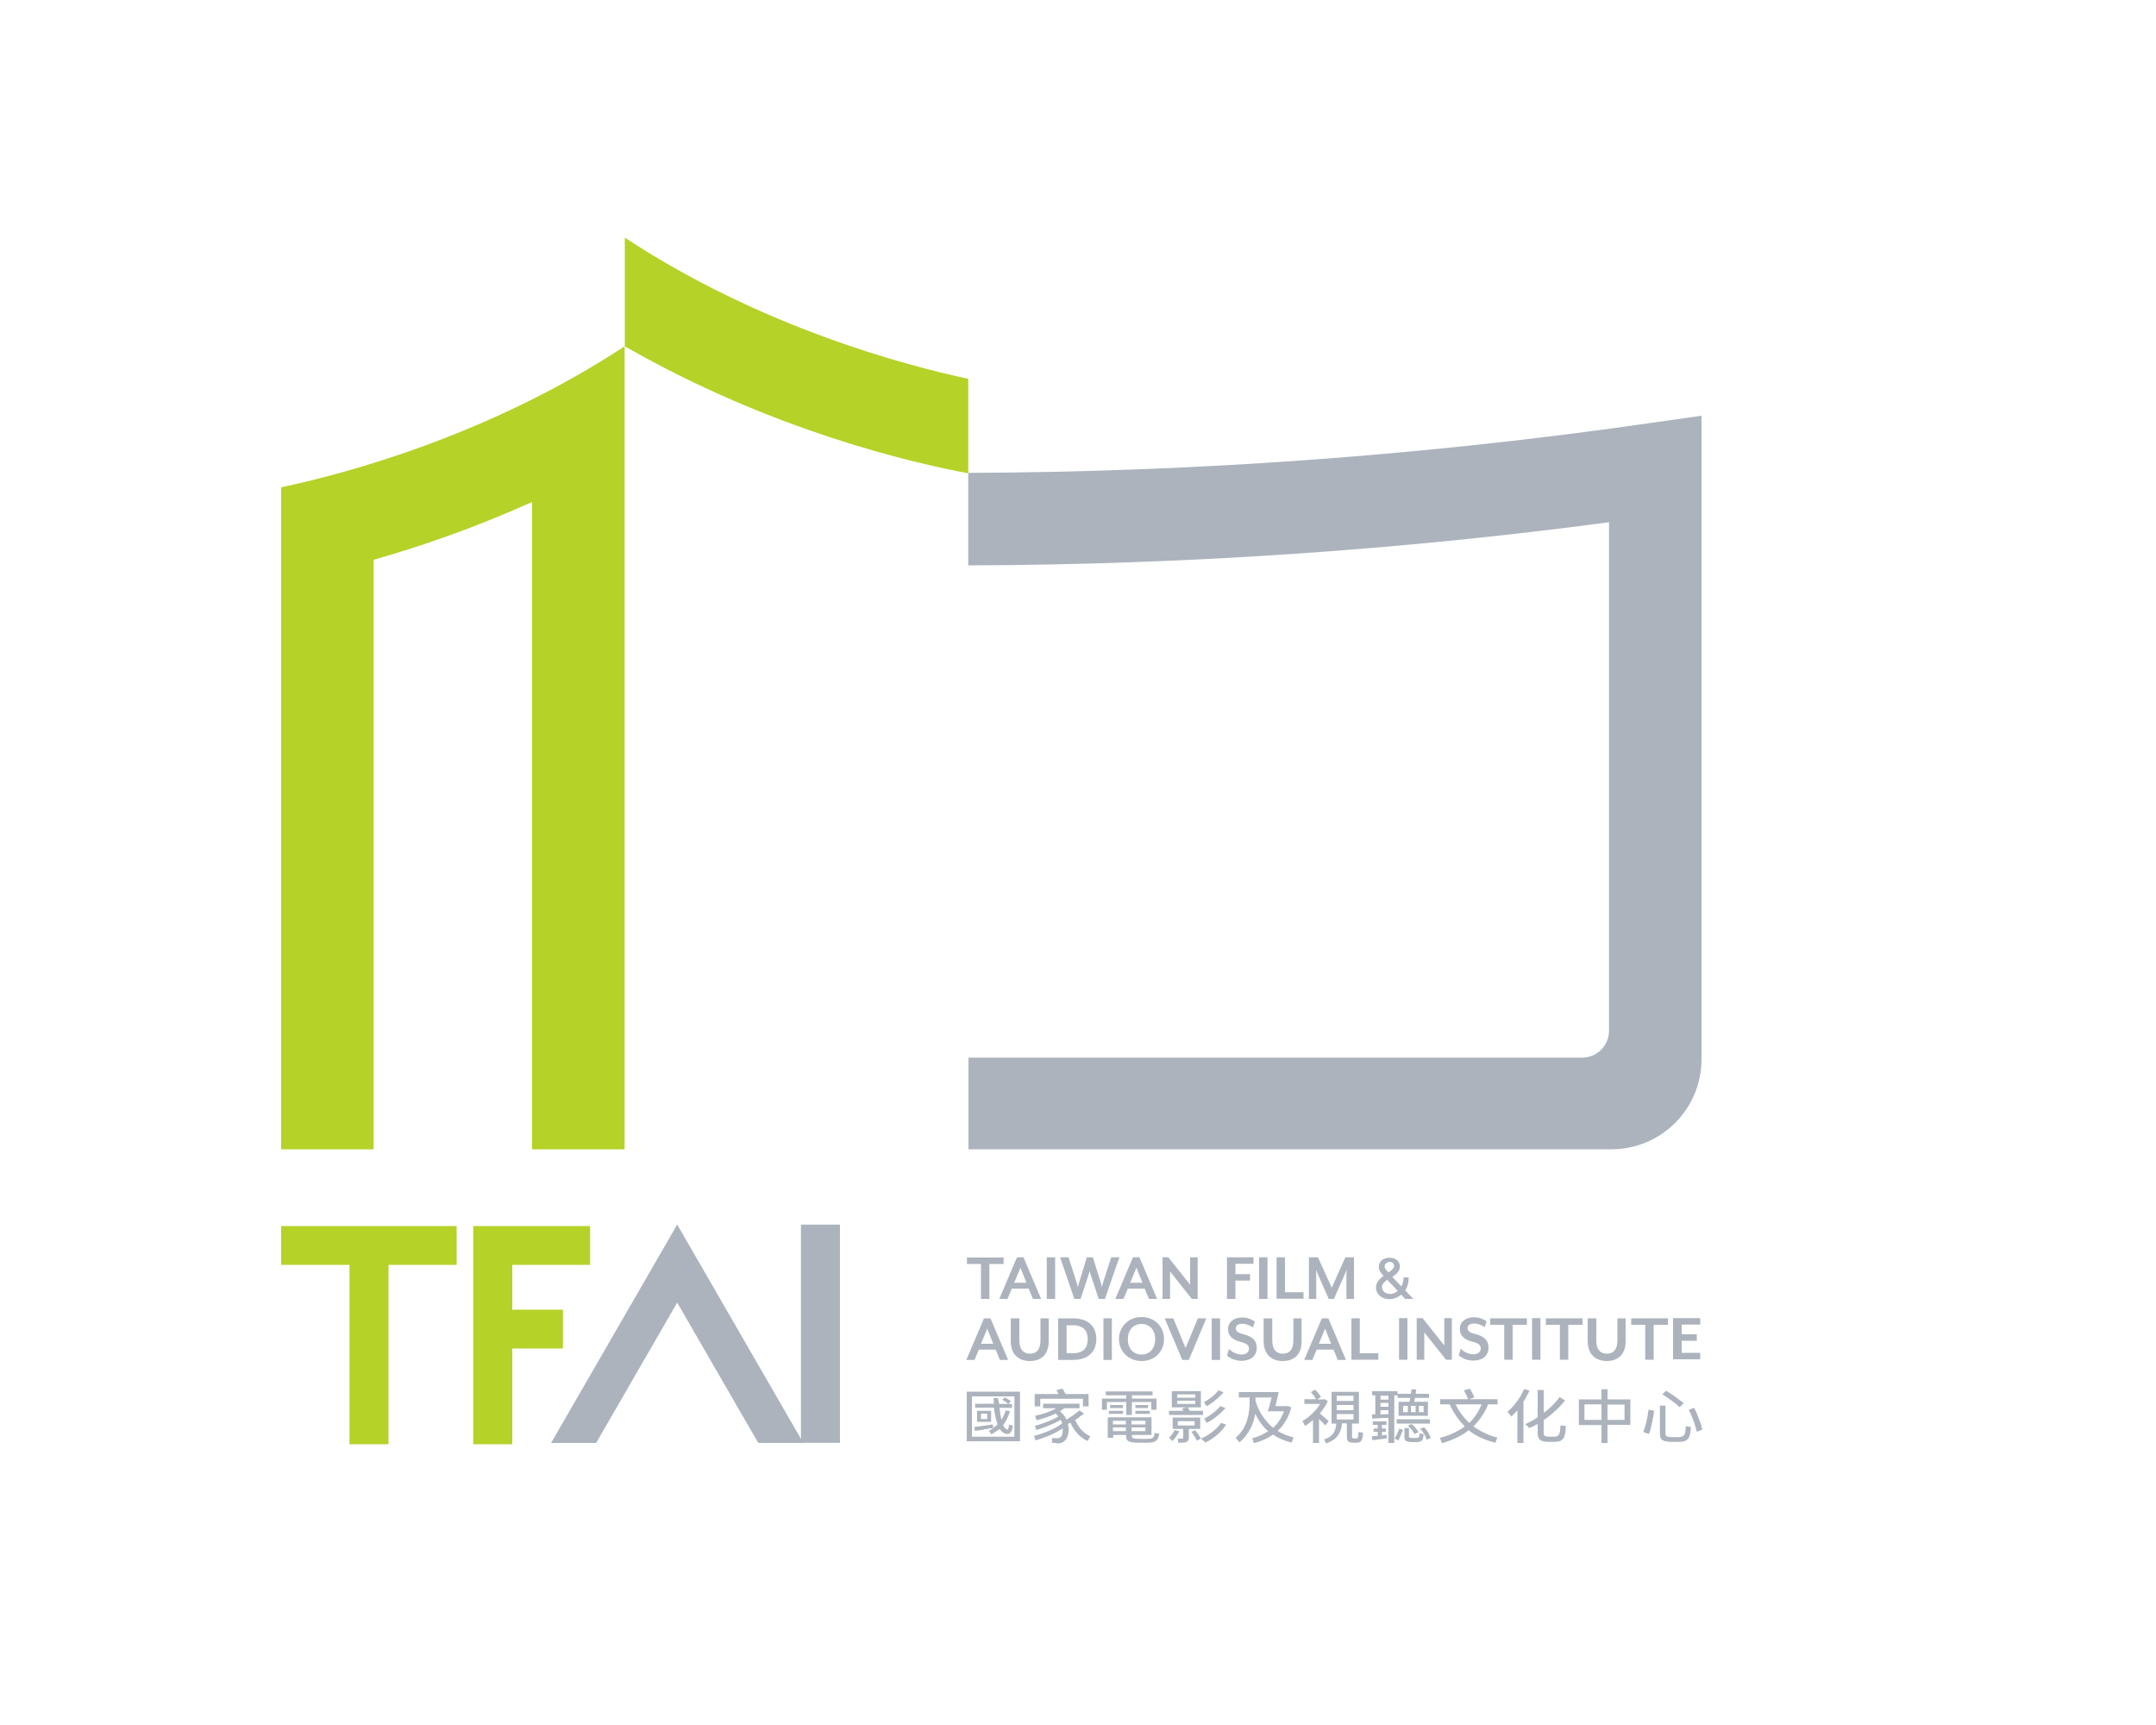 <?xml version="1.0"?>
<svg width="100" height="80" xmlns="http://www.w3.org/2000/svg" xmlns:svg="http://www.w3.org/2000/svg">
 <style type="text/css">.st0{fill:#ACB3BD;}
	.st1{fill:#B5D228;}</style>
 <g class="layer">
  <title>Layer 1</title>
  <g id="svg_1">
   <g id="svg_2">
    <g id="svg_5"/>
    <g id="svg_7"/>
   </g>
   <g id="svg_9">
    <g id="svg_11">
     <g id="svg_12"/>
     <g id="svg_14"/>
    </g>
   </g>
   <g id="svg_16">
    <g id="svg_17">
     <g id="svg_28"/>
     <g id="svg_40"/>
     <g id="svg_50"/>
    </g>
    <g id="svg_52"/>
   </g>
  </g>
  <g id="svg_65">
   <polygon class="st0" id="svg_3" points="31.41,56.79 25.56,66.92 27.65,66.92 31.41,60.41 35.17,66.92 37.26,66.92 "/>
   <rect class="st0" height="1.81" id="svg_4" transform="matrix(-1.83697e-16 1 -1 -1.83697e-16 733.909 153.803)" width="10.12" x="-97.01" y="694.95"/>
   <polygon class="st1" id="svg_6" points="21.18,56.86 13.04,56.86 13.04,58.66 16.21,58.66 16.21,66.98 18.02,66.98 18.02,58.66 21.18,58.66 "/>
   <polygon class="st1" id="svg_8" points="27.37,58.66 27.37,56.86 21.95,56.86 21.95,66.98 23.76,66.98 23.76,62.54 26.11,62.54 26.11,60.74 23.76,60.74 23.76,58.66 "/>
   <path class="st0" d="m76.46,19.63c-10.35,1.49 -20.95,2.26 -31.52,2.3l-0.03,0l0,4.29l0.04,0c9.94,-0.03 19.91,-0.7 29.68,-2l0,23.58c0,0.69 -0.56,1.25 -1.25,1.25l-28.46,0l0,4.25l29.82,0c2.31,0 4.18,-1.87 4.18,-4.18l0,-29.84l-2.46,0.35z" fill="black" id="svg_10"/>
   <path class="st1" d="m28.98,11.02l0,5.04c6.88,3.95 13.51,5.44 15.93,5.89l0,-4.38c-2.93,-0.63 -9.61,-2.39 -15.93,-6.55z" id="svg_13"/>
   <path class="st1" d="m13.04,53.3l4.29,0l0,-27.34c2.08,-0.59 4.62,-1.45 7.35,-2.68l0,30.02l4.29,0l0,-37.24c-6.33,4.16 -13,5.92 -15.93,6.54l0,30.7z" fill="black" id="svg_15"/>
   <path class="st0" d="m45.89,58.62l0,1.62l-0.39,0l0,-1.62l-0.65,0l0,-0.3l1.7,0l0,0.3l-0.66,0z" id="svg_18"/>
   <path class="st0" d="m47.91,60.24l-0.2,-0.48l-0.78,0l-0.2,0.48l-0.38,0l0.82,-1.93l0.3,0l0.82,1.93l-0.38,0zm-0.58,-1.45l-0.29,0.7l0.57,0l-0.28,-0.7z" id="svg_19"/>
   <path class="st0" d="m48.55,60.24l0,-1.93l0.39,0l0,1.93l-0.39,0z" id="svg_20"/>
   <path class="st0" d="m51.25,60.24l-0.29,0l-0.38,-1.15c-0.02,-0.04 -0.04,-0.14 -0.04,-0.15c0,0 -0.03,0.11 -0.04,0.15l-0.38,1.15l-0.29,0l-0.66,-1.93l0.39,0l0.39,1.21c0.01,0.04 0.04,0.17 0.04,0.18l0.05,-0.18l0.37,-1.21l0.28,0l0.38,1.21c0.01,0.04 0.04,0.18 0.04,0.18s0.02,-0.13 0.04,-0.18l0.39,-1.21l0.38,0l-0.67,1.93z" id="svg_21"/>
   <path class="st0" d="m53.29,60.24l-0.2,-0.48l-0.78,0l-0.2,0.48l-0.38,0l0.82,-1.93l0.3,0l0.82,1.93l-0.38,0zm-0.58,-1.45l-0.29,0.7l0.57,0l-0.28,-0.7z" id="svg_22"/>
   <path class="st0" d="m55.28,60.24l-1.01,-1.27l0,1.27l-0.35,0l0,-1.93l0.27,0l1.01,1.27l0,-1.27l0.35,0l0,1.93l-0.27,0z" id="svg_23"/>
   <path class="st0" d="m57.3,58.62l0,0.47l0.68,0l0,0.3l-0.68,0l0,0.85l-0.39,0l0,-1.93l1.23,0l0,0.3l-0.84,0l0,0.01z" id="svg_24"/>
   <path class="st0" d="m58.4,60.24l0,-1.93l0.39,0l0,1.93l-0.39,0z" id="svg_25"/>
   <path class="st0" d="m59.21,60.24l0,-1.93l0.39,0l0,1.62l0.86,0l0,0.3l-1.25,0l0,0.01z" id="svg_26"/>
   <path class="st0" d="m62.45,60.24l0,-1.18c0,-0.04 0.01,-0.17 0.01,-0.18l-0.07,0.18l-0.52,1.18l-0.24,0l-0.52,-1.18c-0.02,-0.04 -0.06,-0.16 -0.07,-0.18c0,0.01 0.01,0.14 0.01,0.18l0,1.18l-0.34,0l0,-1.93l0.42,0l0.64,1.41l0.63,-1.41l0.4,0l0,1.93l-0.35,0z" id="svg_27"/>
   <path class="st0" d="m46.38,63.07l-0.2,-0.48l-0.78,0l-0.2,0.48l-0.38,0l0.82,-1.93l0.3,0l0.82,1.93l-0.38,0zm-0.59,-1.45l-0.29,0.7l0.57,0l-0.28,-0.7z" id="svg_29"/>
   <path class="st0" d="m47.77,63.12c-0.51,0 -0.89,-0.29 -0.89,-0.94l0,-1.04l0.4,0l0,1.02c0,0.42 0.18,0.62 0.49,0.62s0.49,-0.2 0.49,-0.62l0,-1.02l0.38,0l0,1.04c0.01,0.65 -0.36,0.94 -0.87,0.94z" id="svg_30"/>
   <path class="st0" d="m49.76,63.07l-0.68,0l0,-1.93l0.68,0c0.77,0 1.09,0.43 1.09,0.96s-0.32,0.97 -1.09,0.97zm-0.02,-1.61l-0.27,0l0,1.3l0.27,0c0.53,0 0.71,-0.26 0.71,-0.65c0,-0.39 -0.19,-0.65 -0.71,-0.65z" id="svg_31"/>
   <path class="st0" d="m51.18,63.07l0,-1.93l0.39,0l0,1.93l-0.39,0z" id="svg_32"/>
   <path class="st0" d="m52.95,63.12c-0.59,0 -1.05,-0.43 -1.05,-1.02c0,-0.59 0.46,-1.02 1.05,-1.02c0.59,0 1.04,0.43 1.04,1.02c0,0.6 -0.45,1.02 -1.04,1.02zm0,-1.72c-0.39,0 -0.64,0.29 -0.64,0.71c0,0.42 0.25,0.71 0.64,0.71c0.38,0 0.63,-0.29 0.63,-0.71c0,-0.42 -0.25,-0.71 -0.63,-0.71z" id="svg_33"/>
   <path class="st0" d="m55.14,63.07l-0.3,0l-0.82,-1.93l0.4,0l0.57,1.38l0.57,-1.38l0.39,0l-0.81,1.93z" id="svg_34"/>
   <path class="st0" d="m56.2,63.07l0,-1.93l0.39,0l0,1.93l-0.39,0z" id="svg_35"/>
   <path class="st0" d="m57.59,63.11c-0.32,0 -0.55,-0.13 -0.68,-0.24l0.09,-0.31c0.13,0.12 0.33,0.26 0.59,0.26c0.19,0 0.34,-0.1 0.34,-0.27c0,-0.16 -0.09,-0.24 -0.4,-0.32c-0.4,-0.1 -0.57,-0.31 -0.57,-0.59c0,-0.31 0.25,-0.54 0.66,-0.54c0.24,0 0.45,0.09 0.58,0.19l-0.08,0.27c-0.13,-0.09 -0.33,-0.17 -0.5,-0.17c-0.19,0 -0.3,0.08 -0.3,0.22c0,0.11 0.07,0.2 0.33,0.26c0.45,0.11 0.64,0.3 0.64,0.64c0,0.42 -0.34,0.6 -0.7,0.6z" id="svg_36"/>
   <path class="st0" d="m59.5,63.12c-0.51,0 -0.89,-0.29 -0.89,-0.94l0,-1.04l0.4,0l0,1.02c0,0.42 0.18,0.62 0.49,0.62c0.31,0 0.49,-0.2 0.49,-0.62l0,-1.02l0.38,0l0,1.04c0.01,0.65 -0.36,0.94 -0.87,0.94z" id="svg_37"/>
   <path class="st0" d="m62.05,63.07l-0.2,-0.48l-0.78,0l-0.2,0.48l-0.38,0l0.82,-1.93l0.3,0l0.82,1.93l-0.38,0zm-0.59,-1.45l-0.29,0.7l0.57,0l-0.28,-0.7z" id="svg_38"/>
   <path class="st0" d="m62.68,63.07l0,-1.93l0.39,0l0,1.62l0.86,0l0,0.3l-1.25,0l0,0.01z" id="svg_39"/>
   <path class="st0" d="m64.89,63.06l0,-1.93l0.39,0l0,1.93l-0.39,0z" id="svg_41"/>
   <path class="st0" d="m67.07,63.06l-1.01,-1.27l0,1.27l-0.35,0l0,-1.93l0.27,0l1.01,1.27l0,-1.27l0.35,0l0,1.93l-0.27,0z" id="svg_42"/>
   <path class="st0" d="m68.34,63.1c-0.32,0 -0.55,-0.13 -0.68,-0.24l0.09,-0.31c0.13,0.12 0.33,0.26 0.59,0.26c0.19,0 0.34,-0.1 0.34,-0.27c0,-0.16 -0.09,-0.24 -0.4,-0.32c-0.4,-0.1 -0.57,-0.31 -0.57,-0.59c0,-0.31 0.25,-0.54 0.66,-0.54c0.24,0 0.45,0.09 0.58,0.19l-0.08,0.27c-0.13,-0.09 -0.33,-0.17 -0.5,-0.17c-0.19,0 -0.3,0.08 -0.3,0.22c0,0.11 0.07,0.2 0.33,0.26c0.45,0.11 0.64,0.3 0.64,0.64c0,0.42 -0.34,0.6 -0.7,0.6z" id="svg_43"/>
   <path class="st0" d="m70.16,61.44l0,1.62l-0.39,0l0,-1.62l-0.65,0l0,-0.3l1.7,0l0,0.3l-0.66,0z" id="svg_44"/>
   <path class="st0" d="m71.06,63.06l0,-1.93l0.39,0l0,1.93l-0.39,0z" id="svg_45"/>
   <path class="st0" d="m72.74,61.44l0,1.62l-0.39,0l0,-1.62l-0.65,0l0,-0.3l1.7,0l0,0.3l-0.66,0z" id="svg_46"/>
   <path class="st0" d="m74.53,63.12c-0.51,0 -0.89,-0.29 -0.89,-0.94l0,-1.04l0.4,0l0,1.02c0,0.42 0.18,0.62 0.49,0.62s0.49,-0.2 0.49,-0.62l0,-1.02l0.38,0l0,1.04c0.01,0.64 -0.37,0.94 -0.87,0.94z" id="svg_47"/>
   <path class="st0" d="m76.7,61.44l0,1.62l-0.39,0l0,-1.62l-0.65,0l0,-0.3l1.7,0l0,0.3l-0.66,0z" id="svg_48"/>
   <path class="st0" d="m77.6,63.06l0,-1.93l1.26,0l0,0.3l-0.86,0l0,0.45l0.7,0l0,0.3l-0.7,0l0,0.56l0.86,0l0,0.3l-1.26,0l0,0.02z" id="svg_49"/>
   <path class="st0" d="m65.16,60.22l-0.17,-0.18c-0.15,0.13 -0.35,0.21 -0.55,0.21c-0.36,0 -0.62,-0.24 -0.62,-0.54c0,-0.24 0.16,-0.4 0.35,-0.54c-0.16,-0.18 -0.22,-0.28 -0.22,-0.41c0,-0.26 0.21,-0.43 0.5,-0.43c0.25,0 0.48,0.14 0.48,0.4c0,0.21 -0.15,0.35 -0.35,0.49l0.42,0.44c0.06,-0.12 0.1,-0.26 0.1,-0.42l0.24,0c0,0.23 -0.06,0.44 -0.16,0.61l0.38,0.39l-0.4,0l0,-0.02zm-0.33,-0.35l-0.49,-0.52c-0.14,0.1 -0.24,0.21 -0.24,0.35c0,0.18 0.17,0.31 0.37,0.31c0.13,0 0.26,-0.05 0.36,-0.14zm-0.61,-1.13c0,0.07 0.03,0.12 0.18,0.27c0.16,-0.1 0.26,-0.19 0.26,-0.3c0,-0.11 -0.09,-0.19 -0.21,-0.19c-0.14,0.01 -0.23,0.11 -0.23,0.22z" id="svg_51"/>
   <path class="st0" d="m47.31,66.84l-2.47,0l0,-2.3l2.47,0l0,2.3zm-0.26,-0.21l0,-1.87l-1.97,0l0,1.87l1.97,0zm-1.07,-0.11l-0.11,-0.16c0.06,-0.03 0.13,-0.08 0.2,-0.13c-0.08,0.01 -0.16,0.02 -0.24,0.03l-0.03,0.01c-0.01,0 -0.02,0 -0.03,0l-0.03,0.01l-0.03,0c-0.02,0 -0.04,0.01 -0.06,0.01l-0.03,0.01c-0.15,0.02 -0.28,0.04 -0.4,0.06l-0.03,-0.18c0.14,-0.02 0.33,-0.04 0.53,-0.07l0.03,-0.01l0.03,0c0.03,-0.01 0.06,-0.01 0.09,-0.01l0.03,-0.01c0.05,-0.01 0.1,-0.01 0.15,-0.02l0.02,0.17c0.06,-0.05 0.15,-0.12 0.2,-0.18c-0.07,-0.19 -0.14,-0.48 -0.17,-0.77l-0.87,0l0,-0.18l0.87,0c-0.01,-0.09 -0.01,-0.18 -0.02,-0.26l0.21,0c0,0.04 0.01,0.08 0.02,0.12l0.01,0.03c0.01,0.04 0.01,0.08 0.02,0.12l0.42,0c-0.06,-0.06 -0.18,-0.15 -0.28,-0.19l0.12,-0.11c0.1,0.04 0.22,0.12 0.29,0.17l-0.12,0.13l0.17,0l0,0.18l-0.58,0c0.02,0.18 0.05,0.4 0.09,0.55c0.08,-0.12 0.15,-0.28 0.19,-0.43l0.21,0.04c-0.08,0.24 -0.19,0.47 -0.32,0.64c0.04,0.11 0.12,0.2 0.2,0.21c0.03,0.01 0.06,-0.11 0.08,-0.23l0.17,0.04c-0.04,0.33 -0.16,0.44 -0.33,0.38c-0.12,-0.02 -0.21,-0.11 -0.28,-0.22c-0.11,0.08 -0.25,0.17 -0.39,0.25zm-0.01,-0.58l-0.65,0l0,-0.51l0.65,0l0,0.51zm-0.18,-0.13l0,-0.25l-0.29,0l0,0.25l0.29,0z" id="svg_53"/>
   <path class="st0" d="m48.8,66.91l-0.01,-0.22c0.07,0.01 0.16,0.01 0.23,0.01c0.07,0 0.13,-0.01 0.18,-0.06c0.07,-0.05 0.1,-0.22 0.09,-0.4c-0.13,0.09 -0.28,0.18 -0.45,0.26l-0.02,0.01c-0.26,0.12 -0.55,0.22 -0.79,0.29l-0.07,-0.21c0.41,-0.09 1.03,-0.35 1.31,-0.58c-0.02,-0.05 -0.05,-0.11 -0.08,-0.16c-0.13,0.08 -0.32,0.17 -0.51,0.25l-0.03,0.01l-0.03,0.01c-0.03,0.01 -0.06,0.03 -0.09,0.04l-0.03,0.01c-0.15,0.06 -0.3,0.11 -0.43,0.15l-0.07,-0.2c0.32,-0.07 0.84,-0.27 1.09,-0.43c-0.03,-0.04 -0.08,-0.1 -0.13,-0.14c-0.25,0.14 -0.58,0.24 -0.88,0.32l-0.07,-0.21c0.3,-0.06 0.72,-0.19 0.98,-0.35l-0.61,0l0,-0.21l1.69,0l0,0.21l-0.71,0c-0.05,0.04 -0.13,0.1 -0.2,0.14c0.12,0.1 0.25,0.24 0.31,0.39c0.2,-0.13 0.45,-0.3 0.6,-0.43l0.21,0.15c-0.06,0.04 -0.13,0.09 -0.2,0.14l-0.02,0.02c-0.01,0.01 -0.02,0.01 -0.02,0.02l-0.02,0.02l-0.02,0.01c-0.04,0.03 -0.08,0.06 -0.13,0.08c0.12,0.32 0.39,0.63 0.7,0.76l-0.12,0.22c-0.38,-0.16 -0.65,-0.5 -0.8,-0.85c-0.04,0.02 -0.08,0.04 -0.12,0.06c0.09,0.32 0,0.68 -0.16,0.79c-0.09,0.08 -0.18,0.11 -0.31,0.11c-0.05,-0.02 -0.14,-0.02 -0.26,-0.03zm-0.56,-1.69l-0.25,0l0,-0.57l1.1,0c-0.02,-0.07 -0.07,-0.13 -0.09,-0.18l0.28,-0.07c0.05,0.07 0.11,0.18 0.14,0.25l1.07,0l0,0.57l-0.26,0l0,-0.35l-1.98,0l0,0.35l-0.01,0z" id="svg_54"/>
   <path class="st0" d="m52.5,65.62l-0.26,0l0,-0.6l-0.9,0l0,0.36l-0.23,0l0,-0.52l1.13,0l0,-0.15l-0.95,0l0,-0.18l2.17,0l0,0.18l-0.96,0l0,0.15l1.14,0l0,0.52l-0.24,0l0,-0.36l-0.9,0l0,0.6zm0.67,1.29l-0.29,0c-0.53,0 -0.65,-0.07 -0.65,-0.3l0,-0.06l-0.6,0l0,0.13l-0.25,0l0,-0.95l2.03,0l0,0.82l-0.91,0l0,0.06c0,0.09 0.06,0.12 0.4,0.12l0.28,0c0.32,0 0.35,-0.06 0.37,-0.27l0.22,0.03c-0.06,0.32 -0.14,0.42 -0.6,0.42zm-1.08,-1.34l-0.66,0l0,-0.14l0.66,0l0,0.14zm0,-0.27l-0.6,0l0,-0.14l0.6,0l0,0.14zm0.13,0.76l0,-0.17l-0.6,0l0,0.17l0.6,0zm0,0.31l0,-0.17l-0.6,0l0,0.17l0.6,0zm0.91,-0.31l0,-0.17l-0.65,0l0,0.17l0.65,0zm0,0.31l0,-0.17l-0.65,0l0,0.17l0.65,0zm0.12,-1.07l-0.59,0l0,-0.14l0.59,0l0,0.14zm0.08,0.27l-0.67,0l0,-0.14l0.67,0l0,0.14z" id="svg_55"/>
   <path class="st0" d="m55.81,65.62l-1.59,0l0,-0.19l0.66,0c-0.01,-0.04 -0.03,-0.08 -0.05,-0.11l0.22,-0.05l-0.7,0l0,-0.75l1.35,0l0,0.75l-0.61,0c0.03,0.04 0.07,0.11 0.09,0.16l0.62,0l0,0.19l0.01,0zm-1.43,1.21l-0.16,-0.15c0.09,-0.08 0.2,-0.23 0.26,-0.36l0.22,0.06c-0.08,0.15 -0.21,0.34 -0.32,0.45zm0.27,0.08l-0.02,-0.19c0.05,0 0.14,0 0.18,0l0.02,0c0.03,0 0.05,-0.01 0.05,-0.04l0,-0.41l-0.49,0l0,-0.53l1.28,0l0,0.53l-0.53,0l0,0.41c0,0.1 -0.03,0.16 -0.11,0.19c-0.08,0.04 -0.19,0.04 -0.38,0.04zm0.79,-2.09l0,-0.15l-0.84,0l0,0.15l0.84,0zm0,0.29l0,-0.15l-0.84,0l0,0.15l0.84,0zm-0.03,1l0,-0.2l-0.78,0l0,0.2l0.78,0zm0.5,0.79c-0.04,-0.05 -0.15,-0.13 -0.21,-0.18l-0.19,0.09c-0.04,-0.1 -0.16,-0.29 -0.25,-0.41l0.18,-0.07c0.09,0.12 0.21,0.29 0.26,0.39c0.35,-0.15 0.75,-0.44 0.93,-0.73l0.24,0.08c-0.2,0.33 -0.58,0.65 -0.96,0.83zm0.06,-1.68l-0.13,-0.19c0.21,-0.11 0.52,-0.34 0.67,-0.55l0.24,0.09c-0.19,0.23 -0.49,0.48 -0.78,0.65zm0.43,0.49l-0.02,0.02c-0.13,0.1 -0.27,0.19 -0.41,0.26l-0.12,-0.2c0.24,-0.11 0.58,-0.36 0.75,-0.58l0.24,0.09c-0.12,0.14 -0.27,0.28 -0.44,0.41z" id="svg_56"/>
   <path class="st0" d="m58.16,66.93l-0.08,-0.23c0.24,-0.05 0.53,-0.19 0.74,-0.32c-0.24,-0.21 -0.46,-0.51 -0.6,-0.82c-0.06,0.42 -0.28,0.96 -0.73,1.33l-0.18,-0.21c0.57,-0.47 0.65,-1.21 0.65,-1.65l0,-0.22l-0.5,0l0,-0.25l1.85,0c-0.04,0.19 -0.1,0.45 -0.15,0.65l0.5,0l0.06,-0.01l0.17,0.07c-0.11,0.45 -0.35,0.84 -0.63,1.09c0.21,0.13 0.49,0.25 0.74,0.3l-0.09,0.24c-0.36,-0.08 -0.64,-0.22 -0.87,-0.37c-0.23,0.18 -0.56,0.31 -0.88,0.4zm0.89,-0.71c0.21,-0.19 0.4,-0.47 0.5,-0.77l-0.75,0c0.06,-0.16 0.13,-0.42 0.18,-0.64l-0.75,0l0,0.14c0.13,0.49 0.45,0.97 0.82,1.27z" id="svg_57"/>
   <path class="st0" d="m61.16,66.92l-0.26,0l0,-1.06c-0.02,0.02 -0.04,0.04 -0.07,0.05l-0.02,0.02c-0.1,0.08 -0.19,0.15 -0.28,0.2l-0.12,-0.23c0.3,-0.16 0.64,-0.49 0.82,-0.79l-0.73,0l0,-0.22l0.54,0c-0.05,-0.1 -0.16,-0.24 -0.24,-0.33l0.2,-0.11c0.1,0.09 0.21,0.24 0.27,0.33l-0.17,0.12l0.28,0l0.07,-0.01l0.14,0.09c-0.08,0.19 -0.24,0.4 -0.37,0.57c0.11,0.1 0.35,0.31 0.41,0.36l-0.16,0.2c-0.04,-0.05 -0.11,-0.12 -0.19,-0.2l-0.02,-0.02c-0.01,-0.01 -0.03,-0.03 -0.04,-0.04l-0.02,-0.02c-0.01,-0.01 -0.01,-0.01 -0.02,-0.02l0,1.11l-0.02,0zm0.34,0.02l-0.08,-0.19c0.42,-0.12 0.53,-0.39 0.56,-0.73l-0.22,0l0,-1.47l1.27,0l0,1.47l-0.32,0l0,0.61c0,0.06 0.01,0.08 0.11,0.08l0.07,0c0.1,0 0.11,-0.05 0.12,-0.3l0.21,0.03c-0.02,0.37 -0.08,0.47 -0.32,0.47l-0.1,0c-0.27,0 -0.33,-0.08 -0.33,-0.29l0,-0.61l-0.22,0c-0.05,0.43 -0.22,0.76 -0.75,0.93zm1.28,-1.97l0,-0.24l-0.78,0l0,0.24l0.78,0zm0,0.43l0,-0.24l-0.78,0l0,0.24l0.78,0zm0,0.43l0,-0.25l-0.78,0l0,0.25l0.78,0z" id="svg_58"/>
   <path class="st0" d="m63.65,66.79l-0.02,-0.18c0.08,-0.01 0.17,-0.01 0.27,-0.02l0,-0.19l-0.19,0l0,-0.15l0.19,0l0,-0.17l-0.23,0l0,-0.16l0.64,0l0,0.16l-0.21,0l0,0.17l0.18,0l0,0.15l-0.18,0l0,0.17l0.22,-0.02l0,0.16l-0.67,0.08zm1.01,0.13l-0.26,0l0,-1.16l-0.03,0c-0.01,0 -0.02,0 -0.03,0l-0.04,0l-0.03,0c-0.01,0 -0.01,0 -0.02,0l-0.04,0c-0.01,0 -0.02,0 -0.03,0l-0.03,0c-0.18,0.01 -0.36,0.03 -0.5,0.03l-0.02,-0.19l0.16,-0.01l0,-0.88l-0.15,0l0,-0.19l1.18,0l0,0.19l-0.15,0l0,2.21l-0.01,0zm-0.26,-2.01l0,-0.18l-0.37,0l0,0.18l0.37,0zm0,0.33l0,-0.18l-0.37,0l0,0.18l0.37,0zm-0.37,0.36c0.06,0 0.13,-0.01 0.19,-0.01l0.03,0c0.05,0 0.1,-0.01 0.15,-0.01l0,-0.18l-0.37,0l0,0.2zm0.96,0.92l-0.01,0.03c-0.04,0.09 -0.08,0.18 -0.12,0.26l-0.17,-0.1c0.03,-0.06 0.07,-0.14 0.11,-0.21l0.01,-0.03c0.04,-0.08 0.07,-0.16 0.1,-0.22l0.17,0.07c-0.03,0.05 -0.06,0.12 -0.09,0.2zm1.33,-0.5l-1.54,0l0,-0.2l1.54,0l0,0.2zm-0.09,-0.36l-1.36,0l0,-0.65l0.5,0c0.01,-0.05 0.03,-0.12 0.04,-0.18l-0.59,0l0,-0.19l0.62,0c0.01,-0.07 0.03,-0.15 0.03,-0.21l0.22,0.01c-0.01,0.06 -0.02,0.13 -0.03,0.2l0.62,0l0,0.19l-0.65,0c-0.01,0.06 -0.02,0.13 -0.04,0.18l0.64,0l0,0.65zm-0.93,-0.17l0,-0.29l-0.22,0l0,0.29l0.22,0zm0.38,1.39l-0.15,0c-0.33,0 -0.39,-0.07 -0.39,-0.26l0,-0.39l0.21,0l0,0.39c0,0.05 0.03,0.07 0.19,0.07l0.12,0c0.15,0 0.18,-0.03 0.18,-0.21l0.19,0.03c-0.02,0.3 -0.08,0.37 -0.35,0.37zm-0.07,-0.37c-0.05,-0.11 -0.19,-0.28 -0.31,-0.39l0.17,-0.08c0.13,0.1 0.27,0.27 0.32,0.38l-0.18,0.09zm0.05,-1.02l0,-0.29l-0.22,0l0,0.29l0.22,0zm0.37,0l0,-0.29l-0.22,0l0,0.29l0.22,0zm0.14,1.28c-0.04,-0.15 -0.16,-0.37 -0.3,-0.51l0.18,-0.07c0.15,0.14 0.27,0.36 0.31,0.5l-0.19,0.08z" id="svg_59"/>
   <path class="st0" d="m66.88,66.93l-0.09,-0.25c0.42,-0.1 0.85,-0.3 1.15,-0.53c-0.27,-0.27 -0.54,-0.65 -0.7,-1.02l-0.44,0l0,-0.24l1.29,0c-0.03,-0.12 -0.12,-0.29 -0.19,-0.41l0.27,-0.08c0.08,0.12 0.18,0.3 0.21,0.41l-0.25,0.08l1.33,0l0,0.24l-0.44,0c-0.15,0.39 -0.41,0.76 -0.68,1.02c0.3,0.22 0.73,0.43 1.11,0.52l-0.09,0.24c-0.49,-0.12 -0.94,-0.33 -1.24,-0.58c-0.31,0.25 -0.75,0.46 -1.24,0.6zm1.27,-0.94c0.23,-0.22 0.44,-0.53 0.57,-0.86l-1.2,0c0.13,0.31 0.38,0.63 0.63,0.86z" id="svg_60"/>
   <path class="st0" d="m70.65,66.92l-0.27,0l0,-1.51c-0.01,0.01 -0.01,0.01 -0.02,0.02l-0.02,0.02c-0.08,0.09 -0.17,0.18 -0.24,0.25l-0.18,-0.23c0.3,-0.24 0.61,-0.67 0.77,-1.05l0.25,0.07c-0.04,0.1 -0.1,0.2 -0.15,0.3l-0.01,0.02c-0.04,0.07 -0.08,0.14 -0.12,0.2l0,1.91l-0.01,0zm1.44,-0.05l-0.22,0c-0.44,0 -0.55,-0.11 -0.55,-0.44l0,-0.39c-0.01,0.01 -0.02,0.01 -0.04,0.02l-0.02,0.01c-0.11,0.06 -0.22,0.12 -0.33,0.16c-0.04,-0.05 -0.12,-0.13 -0.19,-0.18c0.11,-0.05 0.24,-0.12 0.37,-0.19l0.02,-0.01c0.07,-0.04 0.13,-0.08 0.19,-0.12l0,-1.27l0.28,0l0,1.06c0.29,-0.2 0.56,-0.48 0.74,-0.73l0.25,0.16c-0.15,0.19 -0.33,0.38 -0.53,0.55l-0.02,0.02l-0.02,0.02c-0.14,0.12 -0.28,0.23 -0.42,0.32l0,0.58c0,0.15 0.05,0.19 0.29,0.19l0.19,0c0.25,0 0.28,-0.14 0.3,-0.53l0.25,0.04c-0.03,0.53 -0.1,0.73 -0.54,0.73z" id="svg_61"/>
   <path class="st0" d="m74.56,66.92l-0.28,0l0,-0.83l-1.05,0l0,-1.19l1.05,0l0,-0.47l0.28,0l0,0.47l1.06,0l0,1.18l-1.06,0l0,0.84zm-0.28,-1.07l0,-0.72l-0.79,0l0,0.72l0.79,0zm1.07,0l0,-0.71l-0.79,0l0,0.71l0.79,0z" id="svg_62"/>
   <path class="st0" d="m76.64,65.92l-0.01,0.03c-0.04,0.21 -0.09,0.41 -0.15,0.56l-0.26,-0.1c0.11,-0.27 0.21,-0.71 0.24,-1.03l0.26,0.04c-0.01,0.14 -0.04,0.32 -0.08,0.5zm1.19,0.95l-0.25,0c-0.48,0 -0.59,-0.1 -0.59,-0.38l0,-1.3l0.26,0l0,1.3c0,0.12 0.05,0.16 0.35,0.16l0.23,0c0.3,0 0.35,-0.12 0.36,-0.51l0.24,0.04c-0.04,0.52 -0.11,0.69 -0.6,0.69zm0.07,-1.61c-0.1,-0.1 -0.28,-0.25 -0.48,-0.38l-0.02,-0.02c-0.1,-0.07 -0.21,-0.14 -0.3,-0.2l0.18,-0.16c0.1,0.06 0.22,0.14 0.35,0.22l0.02,0.02c0.17,0.12 0.34,0.24 0.44,0.34l-0.19,0.18zm0.8,1.14c-0.05,-0.26 -0.21,-0.72 -0.37,-1.02l0.25,-0.09c0.16,0.31 0.32,0.75 0.38,1.01l-0.26,0.1z" id="svg_63"/>
  </g>
 </g>
</svg>